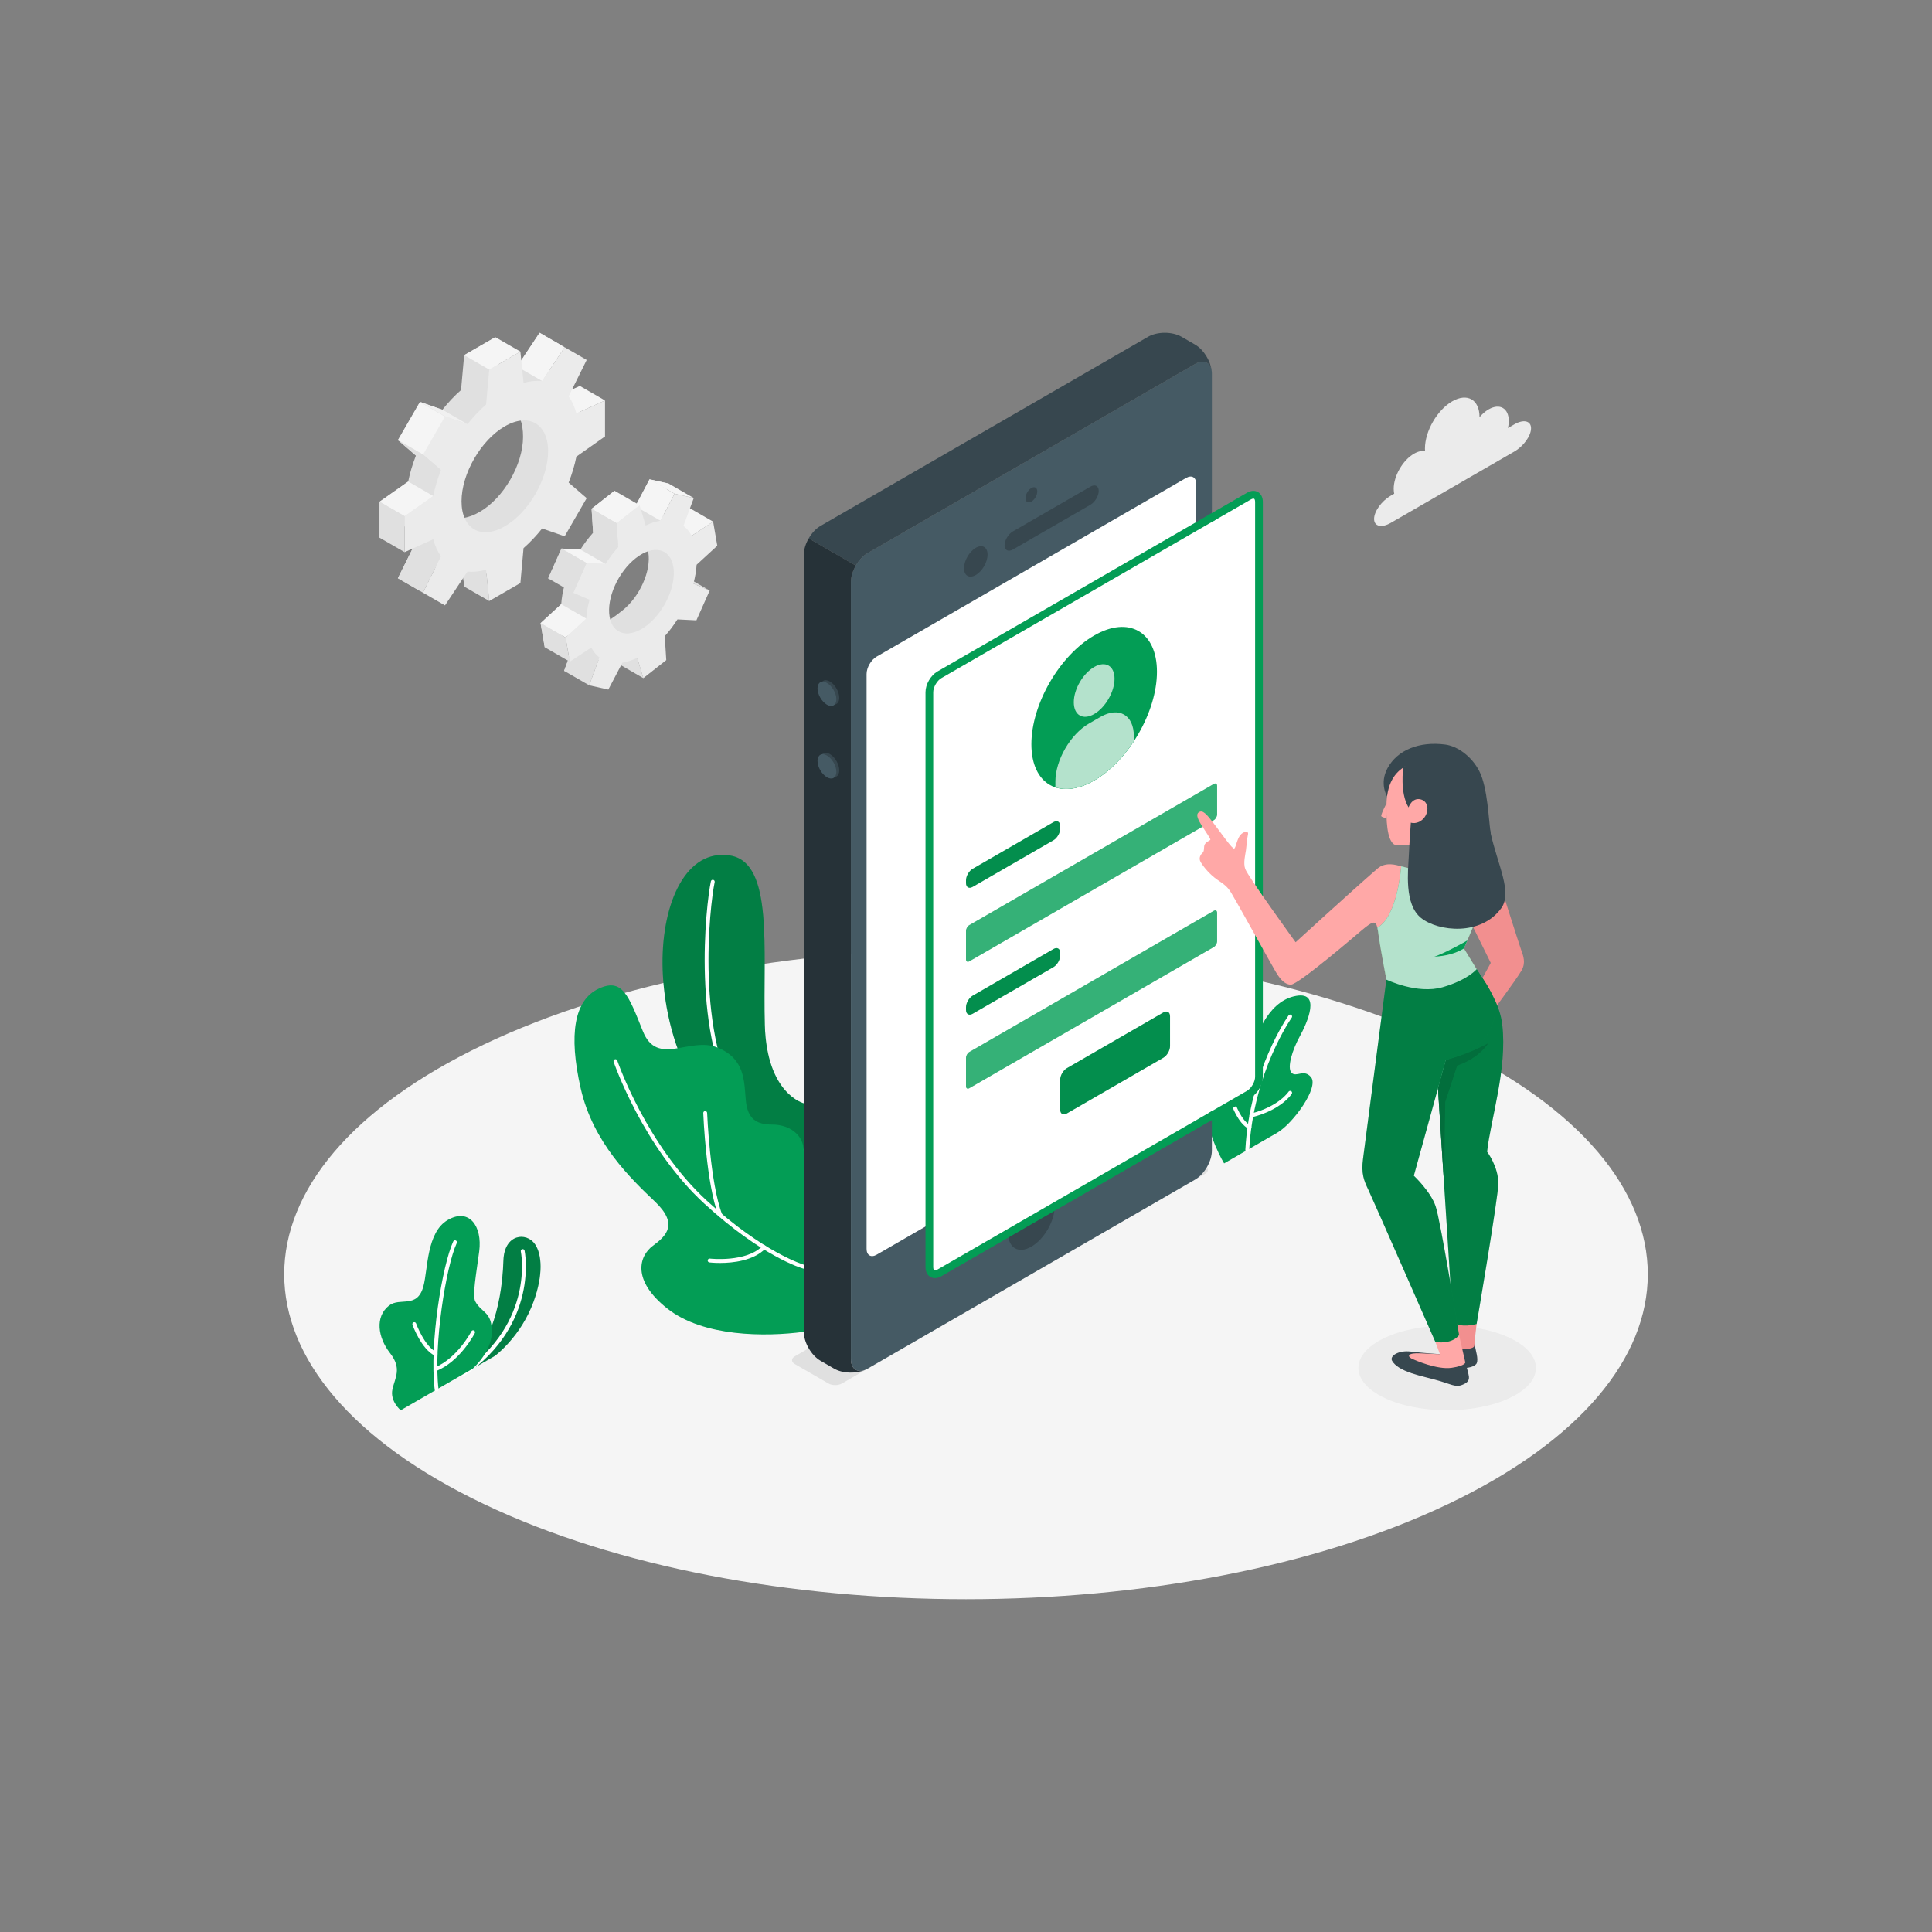 <?xml version="1.0" encoding="utf-8"?>
<!-- Generator: Adobe Illustrator 27.5.0, SVG Export Plug-In . SVG Version: 6.00 Build 0)  -->
<svg version="1.1" xmlns="http://www.w3.org/2000/svg" xmlns:xlink="http://www.w3.org/1999/xlink" x="0px" y="0px"
	 viewBox="0 0 500 500" style="enable-background:new 0 0 500 500;" xml:space="preserve">
<rect x="0" y="0" width="500" height="500" fill="#808080" stroke="none"/>
<g id="Floor">
	<path id="XMLID_413_" style="fill:#F5F5F5;" d="M125.235,389.243c68.906,32.842,180.625,32.843,249.531,0.001
		c68.906-32.843,68.906-86.09,0-118.932c-68.906-32.842-180.626-32.842-249.532-0.001
		C56.328,303.153,56.328,356.401,125.235,389.243z"/>
</g>
<g id="Shadow">
	<path id="XMLID_418_" style="fill:#EBEBEB;" d="M358.282,361.766c8.974,4.277,23.522,4.277,32.496,0
		c8.974-4.276,8.974-11.211,0-15.488c-8.974-4.276-23.522-4.276-32.496,0C349.309,350.555,349.309,357.489,358.282,361.766z"/>
</g>
<g id="Plants">
	<g>
		<g id="XMLID_292_">
			<g id="XMLID_378_">
				<g>
					<path id="XMLID_372_" style="fill:#039d55;" d="M119.954,355.593l8.124-4.69c0,0,6.702-4.926,10.021-14.071
						c2.511-6.92,2.165-12.185,0.364-14.823c-2.215-3.247-7.946-2.68-8.174,4.166C129.841,339.654,125.908,348.98,119.954,355.593z"
						/>
					<path id="XMLID_1_" style="opacity:0.2;" d="M119.954,355.593l8.124-4.69c0,0,6.702-4.926,10.021-14.071
						c2.511-6.92,2.165-12.185,0.364-14.823c-2.215-3.247-7.946-2.68-8.174,4.166C129.841,339.654,125.908,348.98,119.954,355.593z"
						/>
				</g>
				<path style="fill:#FFFFFF;" d="M119.955,356.093c-0.159,0-0.314-0.075-0.412-0.216c-0.157-0.227-0.101-0.538,0.126-0.695
					c18.797-13.007,15.156-31.128,15.117-31.31c-0.058-0.27,0.114-0.536,0.383-0.594c0.272-0.06,0.536,0.113,0.594,0.383
					c0.041,0.188,3.839,18.943-15.525,32.343C120.152,356.065,120.053,356.093,119.955,356.093z"/>
			</g>
			<g id="XMLID_379_">
				<path id="XMLID_364_" style="fill:#039d55;" d="M103.706,364.974c0,0-2.828-2.303-2.144-5.42
					c0.685-3.118,2.509-5.359-0.627-9.381c-3.136-4.023-3.946-9.381-0.258-12.287c2.851-2.247,7.3,0.938,8.907-5.016
					c1.172-4.34,0.772-13.949,6.309-17.146c5.536-3.196,8.974,1.616,8.124,8.134c-0.76,5.831-1.831,11.445-1.005,12.974
					c1.615,2.988,4.391,2.587,4.265,8.065c-0.118,5.101-4.94,9.322-4.94,9.322L103.706,364.974z"/>
				<path style="fill:#FFFFFF;" d="M112.998,360.108c-0.25,0-0.465-0.186-0.496-0.44c-1.431-11.849,1.979-32.307,4.8-38.388
					c0.116-0.251,0.411-0.362,0.664-0.243c0.251,0.116,0.359,0.413,0.243,0.663c-2.771,5.976-6.083,26.522-4.714,37.849
					c0.033,0.273-0.163,0.522-0.437,0.556C113.038,360.107,113.018,360.108,112.998,360.108z"/>
				<path style="fill:#FFFFFF;" d="M112.727,350.884c-0.074,0-0.148-0.017-0.219-0.051c-3.47-1.696-5.669-7.722-5.761-7.978
					c-0.093-0.26,0.042-0.546,0.301-0.64c0.26-0.093,0.546,0.041,0.64,0.302c0.021,0.059,2.154,5.898,5.259,7.417
					c0.248,0.121,0.351,0.421,0.229,0.669C113.09,350.781,112.913,350.884,112.727,350.884z"/>
				<path style="fill:#FFFFFF;" d="M112.671,354.877c-0.198,0-0.386-0.119-0.464-0.315c-0.102-0.256,0.022-0.547,0.278-0.649
					c5.839-2.34,9.479-9.298,9.515-9.368c0.127-0.245,0.428-0.343,0.673-0.215c0.246,0.126,0.342,0.428,0.215,0.674
					c-0.154,0.299-3.85,7.36-10.032,9.837C112.796,354.865,112.733,354.877,112.671,354.877z"/>
			</g>
		</g>
		<g>
			<g id="XMLID_366_">
				<path id="XMLID_374_" style="fill:#039d55;" d="M316.802,301.083c0,0-4.373-7.072-4.795-14.772
					c-0.422-7.699,1.268-10.895,3.586-11.813c2.318-0.917,2.494,1.908,3.691,3.583c1.198,1.675,3.62,0.716,4.515-4.491
					c0.895-5.206,4.178-14.03,10.969-15.714c7.501-1.858,3.478,6.94,1.595,10.373c-1.884,3.433-3.352,8.108-2.109,9.381
					c1.241,1.273,3.166-1.079,5.013,1.102c2.229,2.632-4.7,12.095-8.677,14.391L316.802,301.083z"/>
				<path style="fill:#FFFFFF;" d="M322.792,298.105c-0.009,0-0.018,0-0.026-0.001c-0.276-0.015-0.487-0.25-0.473-0.525
					c1.101-20.477,11.094-34.658,11.195-34.799c0.161-0.226,0.474-0.276,0.697-0.115c0.225,0.16,0.276,0.473,0.115,0.697
					c-0.099,0.139-9.925,14.098-11.01,34.27C323.277,297.898,323.057,298.105,322.792,298.105z"/>
				<path style="fill:#FFFFFF;" d="M323.363,292.202c-0.082,0-0.165-0.02-0.242-0.063c-2.801-1.55-4.352-6.148-4.416-6.344
					c-0.087-0.262,0.055-0.545,0.317-0.632c0.261-0.09,0.546,0.056,0.632,0.317c0.015,0.044,1.493,4.424,3.951,5.783
					c0.241,0.134,0.329,0.438,0.195,0.68C323.71,292.109,323.539,292.202,323.363,292.202z"/>
				<path style="fill:#FFFFFF;" d="M323.853,289.171c-0.224,0-0.428-0.15-0.484-0.377c-0.068-0.269,0.094-0.54,0.361-0.607
					c7.218-1.825,9.718-5.608,9.742-5.646c0.149-0.232,0.459-0.299,0.69-0.152c0.232,0.148,0.302,0.456,0.153,0.688
					c-0.106,0.169-2.704,4.148-10.34,6.078C323.935,289.166,323.894,289.171,323.853,289.171z"/>
			</g>
			<g>
				<g>
					<path id="XMLID_363_" style="fill:#039d55;" d="M208.022,285.535c0,0-9.589-2.338-10.088-20.293
						c-0.539-19.381,2.35-41.991-8.96-43.83c-11.309-1.839-17.655,12.028-17.51,28.143c0.127,14.149,5.825,44.849,36.557,50.866
						L208.022,285.535z"/>
					<path id="XMLID_3_" style="opacity:0.2;" d="M208.022,285.535c0,0-9.589-2.338-10.088-20.293
						c-0.539-19.381,2.35-41.991-8.96-43.83c-11.309-1.839-17.655,12.028-17.51,28.143c0.127,14.149,5.825,44.849,36.557,50.866
						L208.022,285.535z"/>
				</g>
				<path style="fill:#FFFFFF;" d="M208.021,298.575c-0.03,0-0.06-0.003-0.09-0.008c-6.915-1.26-12.543-5.064-16.729-11.307
					c-12.424-18.534-8.51-53.13-7.225-59.173c0.058-0.271,0.322-0.441,0.593-0.385c0.27,0.058,0.442,0.323,0.385,0.593
					c-1.271,5.976-5.153,40.165,7.077,58.409c4.029,6.01,9.438,9.67,16.077,10.879c0.272,0.05,0.452,0.311,0.402,0.582
					C208.469,298.406,208.258,298.575,208.021,298.575z"/>
				<g id="XMLID_380_">
					<path id="XMLID_361_" style="fill:#039d55;" d="M208.022,344.67c-9.915,1.344-26.019,1.32-35.295-5.996
						c-9.276-7.316-7.347-13.622-3.778-16.252c3.568-2.631,6.667-5.637,0.529-11.474c-6.139-5.837-16.006-15.217-19.196-29.289
						c-3.191-14.071-1.62-22.865,4.659-25.798c6.093-2.845,7.698,1.675,11.427,10.996c3.729,9.322,12.122,1.33,19.298,4.24
						c7.175,2.909,6.894,8.67,7.346,13.622c0.453,4.951,2.822,6.32,6.885,6.32c4.063,0,8.123,2.345,8.124,7.035L208.022,344.67z"/>
					<path style="fill:#FFFFFF;" d="M208.022,328.333c-0.044,0-0.09-0.006-0.135-0.018c-0.429-0.12-10.683-3.105-25.606-16.814
						c-15.898-14.604-23.404-36.499-23.478-36.718c-0.088-0.262,0.052-0.546,0.314-0.634c0.262-0.086,0.545,0.053,0.633,0.313
						c0.073,0.218,7.503,21.876,23.207,36.302c14.724,13.525,25.097,16.558,25.2,16.587c0.266,0.075,0.42,0.35,0.346,0.617
						C208.441,328.189,208.241,328.333,208.022,328.333z"/>
					<path style="fill:#FFFFFF;" d="M186.434,314.992c-0.2,0-0.389-0.121-0.466-0.318c-3.209-8.247-3.936-25.876-3.965-26.622
						c-0.011-0.275,0.204-0.508,0.48-0.52c0.256,0.003,0.508,0.204,0.519,0.48c0.007,0.181,0.75,18.208,3.898,26.298
						c0.1,0.258-0.027,0.548-0.285,0.648C186.555,314.981,186.494,314.992,186.434,314.992z"/>
					<path style="fill:#FFFFFF;" d="M186.35,326.853c-1.554,0-2.629-0.122-2.759-0.138c-0.274-0.032-0.47-0.281-0.438-0.556
						c0.033-0.273,0.279-0.477,0.556-0.437c0.093,0.009,9.397,1.061,13.67-3.297c0.192-0.199,0.51-0.199,0.707-0.008
						c0.197,0.193,0.2,0.511,0.007,0.707C194.966,326.315,189.608,326.853,186.35,326.853z"/>
				</g>
			</g>
		</g>
	</g>
</g>
<g id="Gear">
	<g id="XMLID_272_">
		<g id="XMLID_561_">
			<path id="XMLID_562_" style="fill:#E0E0E0;" d="M179.148,137.494l-1.074-6.235l-5.564,3.661
				c-0.557-1.066-1.273-1.922-2.115-2.568l2.662-7.201l-4.956-1.108l-3.662,6.978c-1.213,0.187-2.494,0.596-3.814,1.242
				l-1.585-5.259l-5.936,4.667l0.389,6.2c-1.202,1.337-2.301,2.799-3.282,4.337l-4.905-0.242l-3.439,7.708l4.212,1.796
				c-0.445,1.658-0.731,3.303-0.832,4.885l-5.347,4.917l1.074,6.235l5.563-3.661c0.557,1.066,1.273,1.922,2.116,2.568l-2.663,7.201
				l4.957,1.108l5.238-5.107c1.214-0.186,0.918-2.466,2.238-3.112l1.584,5.259l5.937-4.667l-0.153-2.439
				c1.201-1.336,5.738-4.286,6.719-5.824l1.232-2.032l3.439-7.708l-1.602-2.902l-1.778-3.779L179.148,137.494z M161.016,158.044
				c-4.554,3.58-5.941,4.361-6.765-0.422s1.84-12.077,6.395-15.657c4.554-3.581,6.302-3.848,7.125,0.935
				S165.57,154.463,161.016,158.044z"/>
			<polygon id="XMLID_271_" style="fill:#F5F5F5;" points="168.102,124.043 174.586,127.782 170.925,134.76 164.439,131.02 			"/>
			<polygon id="XMLID_144_" style="fill:#F5F5F5;" points="184.56,134.999 178.997,138.66 172.511,134.92 178.075,131.259 			"/>
			<polygon id="XMLID_143_" style="fill:#E0E0E0;" points="183.666,152.833 179.455,151.036 172.97,147.296 177.181,149.093 			"/>
			<polygon id="XMLID_621_" style="fill:#E0E0E0;" points="145.99,173.615 152.476,177.355 155.138,170.154 148.653,166.414 			"/>
			<polygon id="XMLID_142_" style="fill:#E0E0E0;" points="166.494,175.503 160.008,171.763 158.424,166.504 164.909,170.244 			"/>
			<path id="XMLID_516_" style="fill:#EBEBEB;" d="M185.633,141.234l-1.074-6.235l-5.563,3.661
				c-0.557-1.066-1.274-1.922-2.116-2.568l2.663-7.201l-4.957-1.108l-3.662,6.978c-1.213,0.187-2.495,0.596-3.815,1.242
				l-1.585-5.259l-5.936,4.667l0.389,6.2c-1.201,1.336-2.301,2.799-3.282,4.337l-4.905-0.242l-3.439,7.708l4.212,1.796
				c-0.445,1.658-0.73,3.303-0.832,4.886l-5.347,4.917l1.074,6.235l5.563-3.661c0.557,1.065,1.273,1.922,2.115,2.568l-2.662,7.201
				l4.957,1.108l3.662-6.978c1.213-0.186,2.494-0.596,3.814-1.242l1.585,5.259l5.936-4.667l-0.389-6.2
				c1.202-1.336,2.301-2.799,3.282-4.337l4.905,0.242l3.438-7.708l-4.212-1.796c0.445-1.658,0.731-3.303,0.831-4.885
				L185.633,141.234z M167.501,161.784c-4.554,3.581-8.914,2.605-9.738-2.178s2.201-11.564,6.755-15.144
				c4.554-3.581,8.913-2.606,9.737,2.177C175.079,151.423,172.055,158.203,167.501,161.784z"/>
			<polygon id="XMLID_603_" style="fill:#F5F5F5;" points="165.525,130.743 159.04,127.003 153.104,131.67 159.589,135.41 			"/>
			<polygon id="XMLID_614_" style="fill:#E0E0E0;" points="153.104,131.67 153.493,137.87 159.977,141.609 159.589,135.41 			"/>
			<polygon id="XMLID_615_" style="fill:#F5F5F5;" points="156.696,145.947 150.21,142.207 145.306,141.965 151.791,145.705 			"/>
			<polygon id="XMLID_616_" style="fill:#E0E0E0;" points="145.306,141.965 141.867,149.673 148.352,153.413 151.791,145.705 			"/>
			<polygon id="XMLID_617_" style="fill:#F5F5F5;" points="151.732,160.095 145.247,156.355 139.9,161.272 146.385,165.012 			"/>
			<polygon id="XMLID_619_" style="fill:#E0E0E0;" points="147.459,171.247 140.974,167.507 139.9,161.272 146.385,165.012 			"/>
			<polygon id="XMLID_145_" style="fill:#F5F5F5;" points="174.586,127.782 168.102,124.043 173.058,125.151 179.543,128.891 			"/>
		</g>
		<g id="XMLID_558_">
			<path id="XMLID_579_" style="fill:#E0E0E0;" d="M150.093,109.215v-9.313l-7.411,3.341c-0.447-1.72-1.127-3.194-2.002-4.411
				l4.669-9.415l-5.703-3.293l-5.819,8.752c-1.491-0.149-3.108-0.002-4.821,0.472l-0.813-8.089l-8.064,4.656l-0.813,9.027
				c-1.713,1.505-3.33,3.225-4.821,5.095l-5.819-2.032l-5.703,9.877l4.669,4.023c-0.874,2.226-1.555,4.487-2.002,6.723l-7.411,5.217
				v9.312l7.411-3.341c0.447,1.72,1.128,3.194,2.002,4.411l-4.669,9.415l5.703,3.292l5.819-8.751
				c1.491,0.149,3.108,0.001,4.821-0.472l0.813,8.089l8.064-4.656l0.813-9.027c2.403-0.802,4.975-2.662,6.465-4.532l4.174,1.47
				l5.703-9.877l-3.499-3.015c0.874-2.226,0.967-5.785,0.831-7.73L150.093,109.215z M124.162,132.465
				c-6.187,3.572-10.033,1.038-10.033-6.106c0-7.144,5.113-15.896,11.3-19.468c6.187-3.572,9.935-0.974,9.935,6.17
				C135.365,120.206,130.349,128.893,124.162,132.465z"/>
			<polygon id="XMLID_582_" style="fill:#F5F5F5;" points="146.132,89.865 139.646,86.125 133.828,94.877 140.313,98.616 			"/>
			<polygon id="XMLID_581_" style="fill:#F5F5F5;" points="156.578,103.642 150.093,99.902 142.682,103.243 149.167,106.983 			"/>
			<polygon id="XMLID_580_" style="fill:#E0E0E0;" points="126.615,155.54 120.13,151.8 119.317,143.711 125.803,147.451 			"/>
			<polygon id="XMLID_576_" style="fill:#E0E0E0;" points="102.975,149.642 109.46,153.382 114.129,143.967 107.644,140.227 			"/>
			<path id="XMLID_524_" style="fill:#EBEBEB;" d="M156.578,112.955v-9.313l-7.411,3.341c-0.447-1.72-1.128-3.194-2.002-4.411
				l4.669-9.415l-5.703-3.293l-5.819,8.752c-1.49-0.149-3.107-0.002-4.82,0.472l-0.813-8.088l-8.064,4.656l-0.813,9.027
				c-1.713,1.505-3.33,3.225-4.821,5.095l-5.819-2.032l-5.703,9.878l4.669,4.023c-0.874,2.226-1.555,4.486-2.002,6.722l-7.411,5.217
				v9.312l7.411-3.341c0.447,1.72,1.128,3.194,2.002,4.411l-4.669,9.415l5.703,3.292l5.819-8.751
				c1.491,0.148,3.108,0.001,4.821-0.472l0.813,8.089l8.064-4.656l0.813-9.027c1.713-1.504,3.33-3.225,4.82-5.094l5.819,2.032
				l5.703-9.877l-4.669-4.023c0.874-2.226,1.555-4.486,2.002-6.722L156.578,112.955z M130.647,136.205
				c-6.187,3.572-11.203,0.676-11.203-6.468c0-7.144,5.016-15.832,11.203-19.404c6.187-3.572,11.203-0.676,11.203,6.468
				C141.85,123.946,136.834,132.633,130.647,136.205z"/>
			<polygon id="XMLID_559_" style="fill:#F0F0F0;" points="114.497,106.037 120.982,109.777 115.163,107.745 108.678,104.005 			"/>
			
				<rect id="XMLID_563_" x="103.366" y="107.07" transform="matrix(0.5 -0.866 0.866 0.5 -41.416 149.929)" style="fill:#F5F5F5;" width="11.405" height="7.486"/>
			<polygon id="XMLID_564_" style="fill:#E0E0E0;" points="102.975,113.882 109.46,117.622 114.129,121.646 107.644,117.905 			"/>
			<polygon id="XMLID_574_" style="fill:#F5F5F5;" points="105.643,124.628 112.128,128.368 104.717,133.585 98.231,129.845 			"/>
			<polygon id="XMLID_575_" style="fill:#E0E0E0;" points="98.231,129.845 104.717,133.585 104.717,142.896 98.231,139.157 			"/>
			<polygon id="XMLID_602_" style="fill:#F5F5F5;" points="134.68,90.999 128.194,87.259 120.13,91.915 126.615,95.655 			"/>
		</g>
	</g>
</g>
<g id="Device">
	<g>
		<path id="XMLID_362_" style="fill:#E0E0E0;" d="M217.878,358.052l94.025-54.285c0.956-0.553,0.957-1.448,0.001-2.002l-8.698-5.032
			c-0.956-0.554-2.507-0.555-3.464-0.002l-94.05,54.285c-0.957,0.553-0.957,1.448,0,2l8.722,5.036
			C215.371,358.603,216.922,358.603,217.878,358.052z"/>
		<path id="XMLID_55_" style="fill:#455A64;" d="M309.304,94.196l-84.767,48.94c-2.391,1.381-4.33,4.739-4.33,7.5v201.07
			c0,2.762,1.939,3.881,4.33,2.5l84.768-48.939c2.392-1.381,4.33-4.739,4.33-7.5l-0.001-201.07
			C313.634,93.935,311.695,92.815,309.304,94.196z"/>
		<path id="XMLID_54_" style="fill:#37474F;" d="M224.537,143.136l84.767-48.94c2.139-1.234,3.91-0.466,4.263,1.684
			c-0.325-2.577-2.102-5.436-4.263-6.684l-3.525-2.036c-2.392-1.381-6.27-1.381-8.661,0l-84.766,48.94
			c-1.196,0.69-2.278,1.875-3.062,3.232l12.186,7.035C222.259,145.011,223.342,143.827,224.537,143.136z"/>
		<path id="XMLID_53_" style="fill:#263238;" d="M208.022,344.67c0,2.762,1.938,6.12,4.33,7.5l3.526,2.036
			c2.162,1.248,5.529,1.356,7.924,0.348c-2.04,0.774-3.595-0.376-3.595-2.848v-201.07c0-1.381,0.485-2.911,1.269-4.268
			l-12.186-7.035c-0.784,1.357-1.268,2.887-1.268,4.268L208.022,344.67z"/>
		<path id="XMLID_52_" style="fill:#FFFFFF;" d="M226.868,169.934l80.106-46.249c1.436-0.829,2.599-0.157,2.599,1.5l0.001,148.785
			c0,1.657-1.164,3.672-2.599,4.5l-80.106,46.25c-1.435,0.828-2.598,0.156-2.598-1.5l-0.001-148.785
			C224.269,172.777,225.433,170.762,226.868,169.934z"/>
		<path id="XMLID_51_" style="fill:#37474F;" d="M266.921,126.294c-0.841,0.486-1.523,1.667-1.523,2.638
			c0,0.972,0.683,1.365,1.523,0.879c0.842-0.485,1.523-1.666,1.523-2.638C268.444,126.202,267.763,125.808,266.921,126.294z"/>
		<path id="XMLID_50_" style="fill:#37474F;" d="M266.923,308.738c-3.322,1.918-6.015,6.582-6.015,10.418
			c0,3.835,2.692,5.39,6.015,3.472c3.321-1.917,6.014-6.581,6.014-10.417C272.936,308.376,270.244,306.821,266.923,308.738z"/>
		<g id="XMLID_47_">
			<path id="XMLID_49_" style="fill:#37474F;" d="M252.533,141.771c-1.682,0.972-3.046,3.334-3.046,5.277
				c0,1.943,1.364,2.73,3.047,1.759c1.683-0.971,3.046-3.333,3.046-5.276C255.58,141.587,254.216,140.8,252.533,141.771z"/>
			<path id="XMLID_48_" style="fill:#37474F;" d="M259.982,141.112c0,1.295,0.97,1.786,2.165,1.095l20.043-11.571
				c1.195-0.69,2.165-2.3,2.165-3.595c-0.001-1.295-0.97-1.786-2.166-1.095l-20.042,11.571
				C260.952,138.208,259.982,139.817,259.982,141.112z"/>
		</g>
		<path id="XMLID_46_" style="fill:#37474F;" d="M214.763,176.372c1.346,0.777,2.437,2.667,2.437,4.222
			c0,1.554-1.091,2.184-2.437,1.407c-1.346-0.777-2.438-2.667-2.438-4.221S213.417,175.595,214.763,176.372z"/>
		<path id="XMLID_45_" style="fill:#37474F;" d="M214.763,195.148c1.346,0.777,2.437,2.667,2.437,4.222s-1.091,2.184-2.437,1.407
			c-1.346-0.777-2.438-2.667-2.438-4.222C212.326,195.001,213.417,194.372,214.763,195.148z"/>
		<path id="XMLID_267_" style="fill:#455A64;" d="M214.01,176.749c1.346,0.777,2.438,2.667,2.438,4.221s-1.091,2.185-2.438,1.407
			c-1.346-0.777-2.437-2.667-2.437-4.221C211.573,176.601,212.665,175.971,214.01,176.749z"/>
		<path id="XMLID_44_" style="fill:#455A64;" d="M214.01,195.525c1.346,0.777,2.438,2.667,2.438,4.222
			c0,1.554-1.091,2.184-2.438,1.407c-1.346-0.777-2.437-2.667-2.437-4.222S212.665,194.748,214.01,195.525z"/>
		<g id="XMLID_294_">
			<path id="XMLID_43_" style="fill:#FFFFFF;stroke:#039d55;stroke-miterlimit:10;" d="M325.821,129.889
				c0-1.657-1.163-2.328-2.599-1.5l-9.588,5.536l-70.518,40.714c-1.435,0.829-2.598,2.843-2.598,4.5l0.001,148.785
				c0,1.657,1.163,2.328,2.598,1.5l70.543-40.729l9.563-5.521c1.435-0.829,2.599-2.844,2.599-4.5L325.821,129.889z"/>
			<path style="fill:#039d55;stroke:#039d55;stroke-miterlimit:10;" d="M241.956,330.279c-0.333,0-0.646-0.08-0.926-0.241
				c-0.652-0.377-1.011-1.128-1.011-2.115l-0.001-148.785c0-1.844,1.251-4.011,2.848-4.933l70.518-40.714l0.5,0.866l-70.518,40.714
				c-1.273,0.735-2.348,2.597-2.348,4.067l0.001,148.785c0,0.606,0.186,1.061,0.511,1.249c0.325,0.188,0.812,0.12,1.337-0.182
				l70.543-40.729l0.5,0.865l-70.543,40.728C242.879,330.138,242.399,330.279,241.956,330.279z"/>
			<path style="fill:#039d55;stroke:#039d55;stroke-miterlimit:10;" d="M313.91,289.127l-0.5-0.865l9.563-5.52
				c1.273-0.736,2.349-2.599,2.349-4.067l-0.001-148.785c0-0.606-0.186-1.061-0.511-1.249c-0.323-0.187-0.811-0.122-1.338,0.182
				l-9.588,5.536l-0.5-0.866l9.588-5.536c0.854-0.493,1.685-0.559,2.338-0.182c0.651,0.377,1.011,1.127,1.011,2.115l0.001,148.785
				c0,1.843-1.251,4.01-2.849,4.933L313.91,289.127z"/>
		</g>
		<g>
			<path id="XMLID_42_" style="fill:#039d55;" d="M283.17,164.464c8.974-5.181,16.248-0.981,16.248,9.381
				s-7.274,22.961-16.248,28.143c-8.974,5.181-16.248,0.981-16.248-9.381C266.922,182.245,274.196,169.645,283.17,164.464z"/>
			<path id="XMLID_41_" style="fill:#039d55;" d="M283.17,172.619c2.911-1.681,5.271-0.318,5.271,3.043
				c0,3.362-2.36,7.45-5.271,9.13c-2.911,1.681-5.272,0.318-5.272-3.044C277.898,178.387,280.259,174.3,283.17,172.619z"/>
		</g>
		<path id="XMLID_274_" style="fill:#039d55;" d="M293.444,190.544c0-5.523-3.878-7.762-8.66-5l-2.99,1.726
			c-4.782,2.761-8.66,9.477-8.66,15v1.486c2.765,0.918,6.245,0.421,10.036-1.769c3.898-2.251,7.475-5.904,10.274-10.163V190.544z"/>
		<g>
			<path id="XMLID_5_" style="opacity:0.7;fill:#FFFFFF;" d="M283.17,172.619c2.911-1.681,5.271-0.318,5.271,3.043
				c0,3.362-2.36,7.45-5.271,9.13c-2.911,1.681-5.272,0.318-5.272-3.044C277.898,178.387,280.259,174.3,283.17,172.619z"/>
			<path id="XMLID_4_" style="opacity:0.7;fill:#FFFFFF;" d="M293.444,190.544c0-5.523-3.878-7.762-8.66-5l-2.99,1.726
				c-4.782,2.761-8.66,9.477-8.66,15v1.486c2.765,0.918,6.245,0.421,10.036-1.769c3.898-2.251,7.475-5.904,10.274-10.163V190.544z"
				/>
		</g>
		<g>
			<path id="XMLID_482_" style="fill:#039d55;" d="M251.731,224.839l20.908-12.071c0.957-0.552,1.733-0.104,1.733,1v0.69
				c0,1.105-0.775,2.448-1.733,3l-20.908,12.071c-0.956,0.553-1.732,0.105-1.732-1v-0.69
				C249.999,226.734,250.775,225.391,251.731,224.839z"/>
			<path id="XMLID_7_" style="opacity:0.1;" d="M251.731,224.839l20.908-12.071c0.957-0.552,1.733-0.104,1.733,1v0.69
				c0,1.105-0.775,2.448-1.733,3l-20.908,12.071c-0.956,0.553-1.732,0.105-1.732-1v-0.69
				C249.999,226.734,250.775,225.391,251.731,224.839z"/>
		</g>
		<g>
			<path id="XMLID_483_" style="fill:#039d55;" d="M250.866,239.41l63.26-36.523c0.478-0.276,0.866-0.053,0.866,0.5v7.381
				c0,0.552-0.388,1.224-0.866,1.5l-63.26,36.523c-0.478,0.276-0.866,0.052-0.866-0.5v-7.381
				C250,240.358,250.388,239.686,250.866,239.41z"/>
			<path id="XMLID_10_" style="opacity:0.2;fill:#FFFFFF;" d="M250.866,239.41l63.26-36.523c0.478-0.276,0.866-0.053,0.866,0.5
				v7.381c0,0.552-0.388,1.224-0.866,1.5l-63.26,36.523c-0.478,0.276-0.866,0.052-0.866-0.5v-7.381
				C250,240.358,250.388,239.686,250.866,239.41z"/>
		</g>
		<g>
			<path id="XMLID_512_" style="fill:#039d55;" d="M251.731,257.672l20.908-12.071c0.957-0.552,1.733-0.105,1.733,1v0.69
				c0,1.104-0.775,2.448-1.733,3l-20.908,12.071c-0.956,0.553-1.732,0.104-1.732-1v-0.69
				C249.999,259.567,250.775,258.225,251.731,257.672z"/>
			<path id="XMLID_8_" style="opacity:0.1;" d="M251.731,257.672l20.908-12.071c0.957-0.552,1.733-0.105,1.733,1v0.69
				c0,1.104-0.775,2.448-1.733,3l-20.908,12.071c-0.956,0.553-1.732,0.104-1.732-1v-0.69
				C249.999,259.567,250.775,258.225,251.731,257.672z"/>
		</g>
		<g>
			<path id="XMLID_511_" style="fill:#039d55;" d="M250.866,272.243l63.26-36.523c0.478-0.276,0.866-0.052,0.866,0.5v7.381
				c0,0.552-0.388,1.224-0.866,1.5l-63.26,36.523c-0.478,0.276-0.866,0.053-0.866-0.5v-7.381
				C250,273.191,250.388,272.52,250.866,272.243z"/>
			<path id="XMLID_11_" style="opacity:0.2;fill:#FFFFFF;" d="M250.866,272.243l63.26-36.523c0.478-0.276,0.866-0.052,0.866,0.5
				v7.381c0,0.552-0.388,1.224-0.866,1.5l-63.26,36.523c-0.478,0.276-0.866,0.053-0.866-0.5v-7.381
				C250,273.191,250.388,272.52,250.866,272.243z"/>
		</g>
		<g>
			<path id="XMLID_510_" style="fill:#039d55;" d="M276.104,276.434l24.97-14.416c0.957-0.553,1.732-0.105,1.732,1v7.726
				c0,1.104-0.775,2.448-1.732,3l-24.97,14.417c-0.957,0.552-1.732,0.104-1.732-1v-7.727
				C274.372,278.329,275.147,276.986,276.104,276.434z"/>
			<path id="XMLID_9_" style="opacity:0.1;" d="M276.104,276.434l24.97-14.416c0.957-0.553,1.732-0.105,1.732,1v7.726
				c0,1.104-0.775,2.448-1.732,3l-24.97,14.417c-0.957,0.552-1.732,0.104-1.732-1v-7.727
				C274.372,278.329,275.147,276.986,276.104,276.434z"/>
		</g>
	</g>
</g>
<g id="Character">
	<g>
		<path id="XMLID_276_" style="fill:#FFA8A7;" d="M335.303,243.855c0,0-12.285-16.947-13.034-18.963
			c-0.565-1.52,0.039-3.781,0.179-4.832c0.141-1.05,0.344-3.39,0.518-4.041c0.306-1.136-1.167-0.903-1.993,0.13
			c-0.846,1.058-1.117,3.124-1.538,3.463c-0.42,0.339-3.703-4.429-5.416-6.636c-1.712-2.208-2.783-3.537-3.824-2.719
			c-0.75,0.589-0.191,1.875,1.05,3.754c1.241,1.879,1.792,2.75,1.979,3.153c0.188,0.404-0.834,0.436-1.385,1.284
			c-0.43,0.662-0.029,1.733-0.599,2.244c-0.57,0.511-1.102,1.43-0.477,2.466c0.796,1.319,2.393,3.205,4.229,4.477
			c1.837,1.273,2.581,1.72,3.664,3.452c1.084,1.731,10.872,19.403,11.529,20.463c0.656,1.061,1.933,3.221,3.863,3.282
			c1.932,0.063,17.728-13.539,18.542-14.218c2.603-2.171,3.425-2.49,3.874-0.534c0.141,0.612,0.233,1.309,0.331,2.098
			c0.313,2.476,1.999,11.337,1.999,11.337s7.99,3.872,14.568,1.964c6.579-1.908,8.785-4.657,8.785-4.657l-3.291-5.363
			c0.896-2.215,5.034-11.168,6.333-17.443l-20.6-3.326c-0.423-0.092-1.098-0.262-1.96-0.489c-1.131-0.298-3.975-1.296-6.167,0.61
			C349.375,230.979,335.303,243.855,335.303,243.855"/>
		<path id="XMLID_287_" style="fill:#37474F;" d="M376.144,347.792l-3.693,5.132c0,0,1.711,1.003,5.364,1.142
			c3.305,0.126,4.213-0.959,4.335-1.22c0.558-1.196-0.313-3.355-0.552-5.211L376.144,347.792z"/>
		<path id="XMLID_284_" style="fill:#37474F;" d="M372.658,350.46c0,0-4.475-0.285-7.569-0.675c-3.095-0.391-5.543,1.12-4.815,2.395
			c0.728,1.273,2.43,2.333,5.081,3.225c2.272,0.765,4.995,1.32,7.367,2.03c2.431,0.728,3.987,1.56,5.364,1.087
			c1.535-0.529,2.194-1.143,2.064-2.261c-0.13-1.118-1.243-4.718-1.243-4.718L372.658,350.46z"/>
		<path id="XMLID_288_" style="fill:#F28F8F;" d="M382.149,342.636c0,0-0.56,4.661-0.603,5.662c-0.043,1-4.549,1.321-5.403-0.506
			l-0.14-5.699L382.149,342.636z"/>
		<path id="XMLID_285_" style="fill:#FFA8A7;" d="M377.605,345.504l1.612,7.071c0,0,0.152,0.862-3.532,1.411
			c-3.683,0.55-9.459-1.927-10.442-2.43c-0.983-0.504-1.101-1.505,2.517-1.305c3.617,0.201,4.898,0.208,4.898,0.208l-1.174-3.135
			L377.605,345.504z"/>
		<path id="XMLID_282_" style="fill:#F28F8F;" d="M385.19,228.017l2.546-0.703c0,0,5.335,16.866,5.925,18.491
			c0.59,1.624,1.255,3.357,0.108,5.367c-1.367,2.393-8.578,12.023-8.578,12.023l-4.577-4.48l5.192-9.514l-4.593-9.306
			L385.19,228.017z"/>
		<path id="XMLID_280_" style="fill:#37474F;" d="M358.973,206.093c0,0-2.042-3.268,0.108-7.27c2.534-4.715,8.2-7.016,14.943-6.133
			c3.115,0.408,6.792,2.965,8.809,6.87c2.216,4.288,2.423,12.932,2.973,16.2L358.973,206.093z"/>
		<path id="XMLID_14181_" style="fill:#FFA8A7;" d="M358.819,207.939c0,0-1.602,3.05-1.324,3.328
			c0.277,0.277,1.346,0.502,1.346,0.502L358.819,207.939z"/>
		<path id="XMLID_270_" style="fill:#FFA8A7;" d="M363.681,198.295c-1.742,1.136-4.741,3.212-4.873,10.066
			c-0.135,7.036,0.859,9.304,1.899,10.12c0.702,0.55,4.809,0.271,6.572-0.143c1.764-0.414,6.835-2.919,8.66-6.729
			c2.146-4.481,1.712-11.043-1.482-12.948C369.962,195.98,365.155,197.334,363.681,198.295z"/>
		<g>
			<path id="XMLID_283_" style="fill:#039d55;" d="M382.148,250.824c3.084,4.799,6.016,9.026,6.641,14.419
				c1.32,11.39-3.013,24.411-3.932,32.833c0,0,2.91,3.783,2.907,8.228c-0.002,3.48-5.615,36.331-5.615,36.331
				s-4.083,1.244-6.146-0.543l-3.858-60.434l2.032-7.357L382.148,250.824z"/>
			<path id="XMLID_12_" style="opacity:0.2;" d="M382.148,250.824c3.084,4.799,6.016,9.026,6.641,14.419
				c1.32,11.39-3.013,24.411-3.932,32.833c0,0,2.91,3.783,2.907,8.228c-0.002,3.48-5.615,36.331-5.615,36.331
				s-4.083,1.244-6.146-0.543l-3.858-60.434l2.032-7.357L382.148,250.824z"/>
		</g>
		<g>
			<path id="XMLID_40_" style="fill:#039d55;" d="M372.145,281.659l2.032-7.357c0,0,5.634-1.361,11.013-4.368
				c0,0-2.085,3.786-8.056,5.862l-3.11,9.458l-0.268,21.644L372.145,281.659z"/>
			<path id="XMLID_14_" style="opacity:0.3;" d="M372.145,281.659l2.032-7.357c0,0,5.634-1.361,11.013-4.368
				c0,0-2.085,3.786-8.056,5.862l-3.11,9.458l-0.268,21.644L372.145,281.659z"/>
		</g>
		<g>
			<path id="XMLID_281_" style="fill:#039d55;" d="M382.148,250.824c1.65,2.693,5.594,7.298,4.756,11.723
				c-1.017,5.362-3.901,9.131-12.727,11.755l-8.277,29.976c0,0,4.31,4.033,5.628,7.87c1.316,3.836,6.077,33.356,6.077,33.356
				s-1.472,2.403-6.121,1.821c0,0-16.21-37.024-17.355-39.408c-1.145-2.384-1.887-4.166-1.372-8.049
				c0.516-3.882,6.038-46.352,6.038-46.352L382.148,250.824z"/>
			<path id="XMLID_13_" style="opacity:0.2;" d="M382.148,250.824c1.65,2.693,5.594,7.298,4.756,11.723
				c-1.017,5.362-3.901,9.131-12.727,11.755l-8.277,29.976c0,0,4.31,4.033,5.628,7.87c1.316,3.836,6.077,33.356,6.077,33.356
				s-1.472,2.403-6.121,1.821c0,0-16.21-37.024-17.355-39.408c-1.145-2.384-1.887-4.166-1.372-8.049
				c0.516-3.882,6.038-46.352,6.038-46.352L382.148,250.824z"/>
		</g>
		<g>
			<path id="XMLID_286_" style="fill:#039d55;" d="M385.19,228.017l-20.6-3.326c-0.422-0.092-1.103-0.263-1.963-0.49l-0.002-0.001
				c0,0-0.878,12.915-6.161,15.88h-0.001c0.125,0.616,0.233,1.309,0.332,2.098c0.313,2.476,1.999,11.337,1.999,11.337
				s7.99,3.872,14.568,1.964c6.579-1.908,8.785-4.657,8.785-4.657l-3.291-5.363C379.754,243.246,383.892,234.292,385.19,228.017z"/>
			<path id="XMLID_15_" style="opacity:0.7;fill:#FFFFFF;" d="M385.19,228.017l-20.6-3.326c-0.422-0.092-1.103-0.263-1.963-0.49
				l-0.002-0.001c0,0-0.878,12.915-6.161,15.88h-0.001c0.125,0.616,0.233,1.309,0.332,2.098c0.313,2.476,1.999,11.337,1.999,11.337
				s7.99,3.872,14.568,1.964c6.579-1.908,8.785-4.657,8.785-4.657l-3.291-5.363C379.754,243.246,383.892,234.292,385.19,228.017z"/>
		</g>
		<path id="XMLID_543_" style="fill:#039d55;" d="M379.756,243.351c-0.084,0.194-6.622,3.697-8.565,4.233
			c3.063-0.152,5.607-0.872,7.666-2.124L379.756,243.351z"/>
		<path id="XMLID_277_" style="fill:#37474F;" d="M363.167,198.641c0,0-0.96,6.503,1.365,10.317c0,0,0.873-2.588,3.072-2.094
			c2.214,0.498,2.307,3.373,0.77,5.003c-1.538,1.63-3.249,1.041-3.249,1.041s-0.346,4.7-0.531,8.641
			c-0.179,3.797-1.238,12.528,3.196,16.039c4.435,3.511,15.549,4.696,20.758-2.586c2.898-4.051-0.952-11.212-2.742-19.242
			c-1.647-7.383-2.573-18.324-10.407-20.08C367.565,193.925,363.167,198.641,363.167,198.641z"/>
	</g>
</g>
<g id="Cloud">
	<path id="XMLID_295_" style="fill:#EBEBEB;" d="M391.903,109.825l-1.651,0.954c0.132-0.608,0.225-1.211,0.225-1.792
		c0-3.345-2.349-4.701-5.246-3.028c-0.843,0.486-1.627,1.19-2.333,2.005c0-0.008,0.001-0.017,0.001-0.025
		c0-4.503-3.161-6.329-7.061-4.077c-3.9,2.252-7.063,7.728-7.063,12.232c0,0.229,0.014,0.447,0.03,0.662
		c-0.825-0.147-1.81,0.055-2.869,0.667c-2.897,1.673-5.246,5.74-5.246,9.086c0,0.461,0.049,0.879,0.133,1.261l-0.88,0.508
		c-2.392,1.381-4.33,4.075-4.33,6.018c0,1.942,1.939,2.398,4.33,1.018l31.96-18.452c2.392-1.381,4.33-4.075,4.33-6.018
		C396.233,108.9,394.295,108.444,391.903,109.825z"/>
</g>
</svg>
